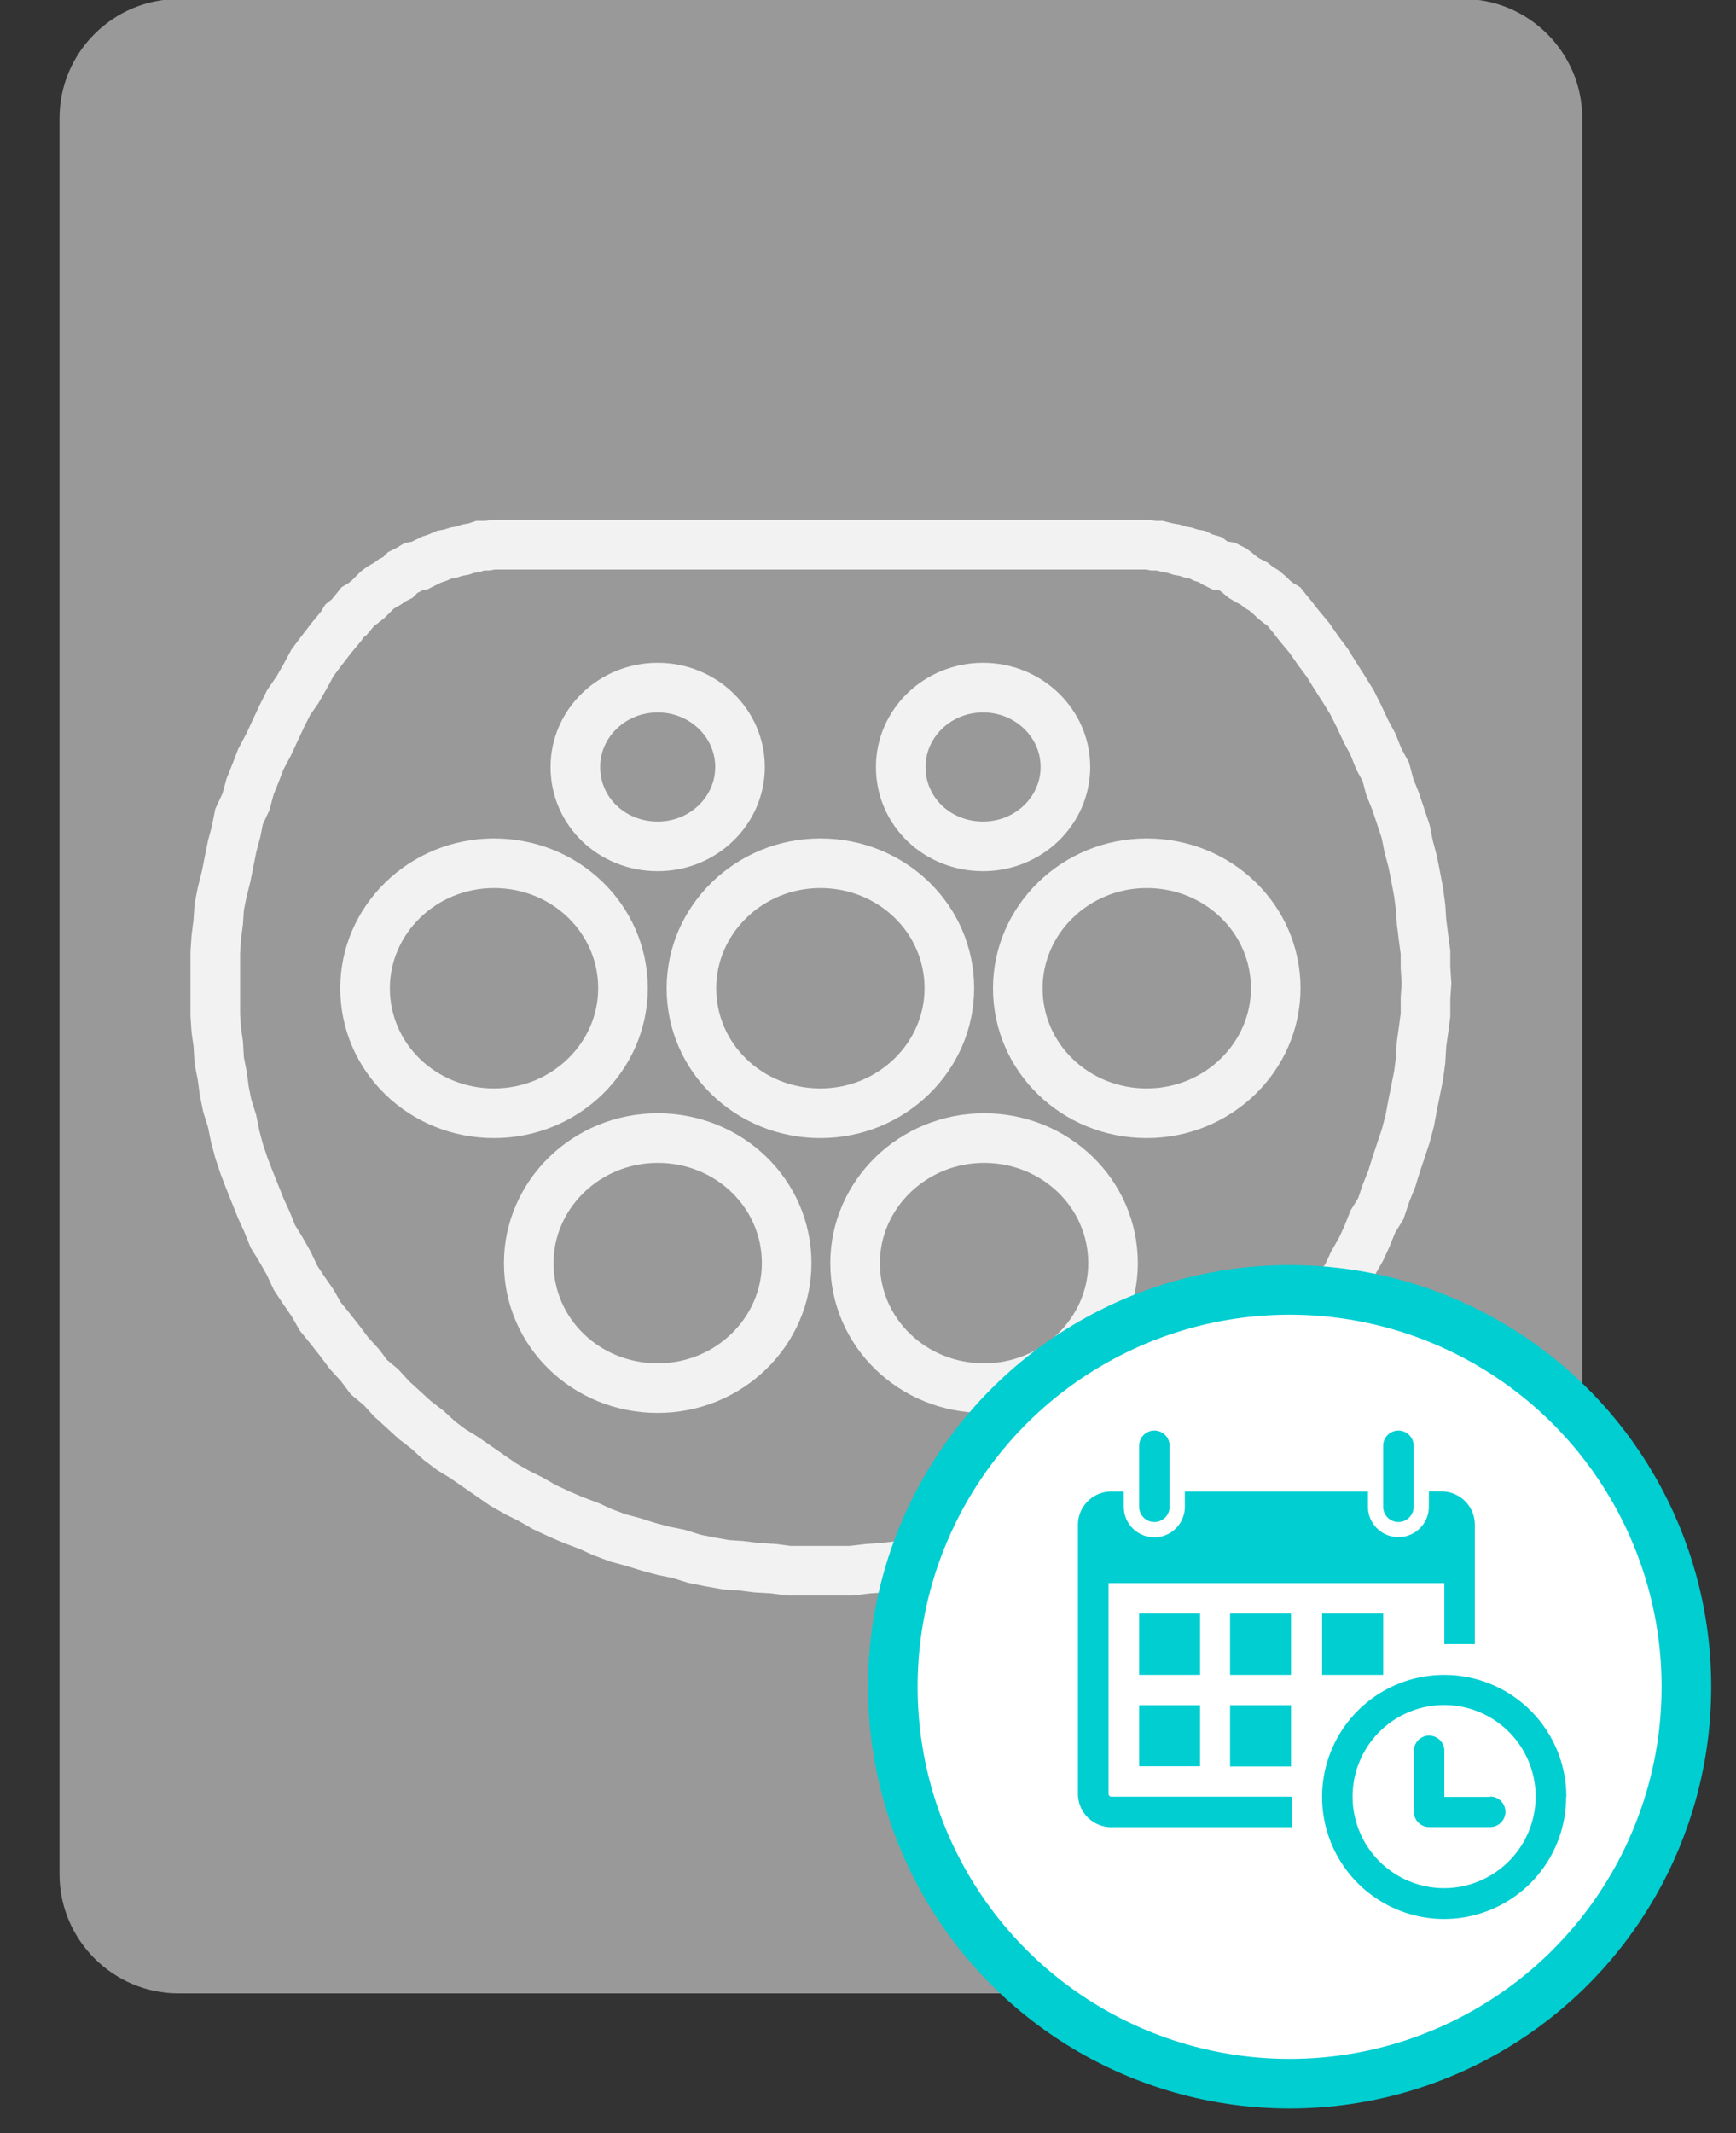 <?xml version="1.0" encoding="utf-8"?>
<!-- Generator: Adobe Illustrator 19.1.0, SVG Export Plug-In . SVG Version: 6.00 Build 0)  -->
<svg version="1.1" id="Capa_1" xmlns="http://www.w3.org/2000/svg" xmlns:xlink="http://www.w3.org/1999/xlink" x="0px" y="0px"
	 viewBox="0 0 175 215" style="enable-background:new 0 0 166.7 210.7;" xml:space="preserve">
<rect x="0" y="0" width="175" height="215" fill="#333333" stroke="none"/>
<style type="text/css">	
	.st170{fill:none;stroke:#F2F2F2;stroke-width:5;stroke-miterlimit:10;}
	.st171{fill:none;stroke:#F2F2F2;stroke-width:3;stroke-miterlimit:10;}
	.white{fill:#ffffff;}
	.grey{fill:#999999;}
	.blue{fill:#00CED1;}
	.sblue{stroke:#00CED1;stroke-width:5;stroke-miterlimit:10;}
	.sgrey{stroke:#666666;stroke-width:5;stroke-miterlimit:10;}
	.st170{fill:none;stroke:#F2F2F2;stroke-width:5;stroke-miterlimit:10;}
</style>
<g transform="translate(0, -5)">
	<g>
		<path class="grey" d="M147.5,205.9H18c-6.6,0-12-5.4-12-12v-177c0-6.6,5.4-12,12-12h129.5c6.6,0,12,5.4,12,12v177
			C159.5,200.5,154.1,205.9,147.5,205.9z"/>
	</g>
	<g>
		<g>
			<polygon class="st170" points="34.4,68.1 33.4,69.3 32.4,70.6 31.5,71.8 30.8,73.1 30,74.5 29.1,75.8 28.4,77.2 27.7,78.7 
				27.1,80 26.3,81.5 25.8,82.8 25.2,84.3 24.8,85.8 24.1,87.3 23.8,88.8 23.4,90.3 23.1,91.8 22.8,93.3 22.4,94.9 22.1,96.4 
				22,97.9 21.8,99.5 21.7,101 21.7,102.5 21.7,104.1 21.7,105.6 21.7,107.3 21.8,108.8 22,110.2 22.1,111.9 22.4,113.4 22.6,114.9 
				22.9,116.4 23.4,118 23.7,119.5 24.1,121 24.6,122.5 25.1,123.8 25.7,125.3 26.3,126.8 26.9,128.1 27.5,129.6 28.3,130.9 
				29.1,132.3 29.8,133.8 30.6,135 31.5,136.3 32.3,137.7 33.2,138.8 34.3,140.2 35.2,141.4 36.3,142.6 37.2,143.8 38.4,144.8 
				39.5,146 40.6,147 41.8,148.1 43.1,149.1 44.3,150.2 45.5,151.1 46.8,151.9 48.1,152.8 49.4,153.7 50.7,154.6 52.1,155.4 
				53.5,156.1 54.9,156.9 56.4,157.6 57.8,158.2 59.4,158.8 60.7,159.4 62.3,160 63.8,160.4 65.4,160.9 66.9,161.3 68.4,161.6 
				70,162.1 71.5,162.4 73.2,162.7 74.7,162.8 76.3,163 78,163.1 79.5,163.3 81,163.3 82.7,163.3 84.3,163.3 85.8,163.3 87.5,163.1 
				89,163 90.7,162.8 92.3,162.7 93.8,162.4 95.4,162.1 96.9,161.6 98.6,161.3 100.1,160.9 101.5,160.4 103,160 104.6,159.4 
				106.1,158.8 107.5,158.2 109,157.6 110.4,156.9 111.8,156.1 113.2,155.4 114.6,154.6 116,153.7 117.4,152.8 118.6,151.9 
				120,151.1 121.2,150.2 122.4,149.1 123.7,148.1 124.7,147 126,146 127,144.8 128.1,143.8 129.2,142.6 130.1,141.4 131.2,140.2 
				132.1,138.8 133,137.7 134,136.3 134.7,135 135.7,133.8 136.4,132.3 137.2,130.9 137.8,129.6 138.4,128.1 139.2,126.8 
				139.7,125.3 140.3,123.8 140.7,122.5 141.2,121 141.7,119.5 142.1,118 142.4,116.4 142.7,114.9 143,113.4 143.2,111.9 
				143.3,110.2 143.5,108.8 143.7,107.3 143.7,105.6 143.8,104.1 143.7,102.5 143.7,101 143.5,99.5 143.3,97.9 143.2,96.4 143,94.9 
				142.7,93.3 142.4,91.8 142,90.3 141.7,88.8 141.2,87.3 140.7,85.8 140.1,84.3 139.7,82.8 139,81.5 138.4,80 137.7,78.7 137,77.2 
				136.3,75.8 135.5,74.5 134.6,73.1 133.8,71.8 132.9,70.6 132,69.3 131,68.1 130.6,67.6 130.3,67.2 129.8,66.6 129.4,66.1 
				128.9,65.8 128.4,65.4 128,65 127.4,64.5 126.9,64.2 126.4,63.8 125.8,63.5 125.3,63.2 124.7,62.7 124.3,62.4 123.7,62.1 123,62 
				122.4,61.7 122,61.4 121.3,61.2 120.7,60.9 120.1,60.8 119.5,60.6 118.9,60.5 118.3,60.3 117.7,60.2 116.9,60 116.3,60 
				115.7,59.9 115,59.9 114.4,59.9 113.8,59.9 51.7,59.9 51.1,59.9 50.3,59.9 49.7,59.9 49.1,60 48.4,60 47.8,60.2 47.2,60.3 
				46.6,60.5 46,60.6 45.4,60.8 44.8,60.9 44.1,61.2 43.5,61.4 42.9,61.7 42.3,62 41.7,62.1 41.2,62.4 40.6,62.7 40.1,63.2 
				39.5,63.5 39.1,63.8 38.4,64.2 38,64.5 37.5,65 37.1,65.4 36.6,65.8 36.1,66.1 35.7,66.6 35.2,67.2 34.7,67.6 		"/>
			<path class="st170" d="M36.8,104.6c0-6.9,5.8-12.6,13-12.6c7.2,0,13,5.6,13,12.6c0,6.9-5.8,12.6-13,12.6
				C42.6,117.2,36.8,111.6,36.8,104.6z"/>
			<path class="st170" d="M69.7,104.6c0-6.9,5.8-12.6,13-12.6c7.2,0,13,5.6,13,12.6c0,6.9-5.8,12.6-13,12.6
				C75.5,117.2,69.7,111.6,69.7,104.6z"/>
			<path class="st170" d="M102.6,104.6c0-6.9,5.8-12.6,13-12.6c7.2,0,13,5.6,13,12.6c0,6.9-5.8,12.6-13,12.6
				C108.4,117.2,102.6,111.6,102.6,104.6z"/>
			<path class="st170" d="M86.2,132.3c0-6.9,5.8-12.6,13-12.6c7.2,0,13,5.6,13,12.6c0,6.9-5.8,12.6-13,12.6
				C92,144.9,86.2,139.3,86.2,132.3z"/>
			<path class="st170" d="M53.3,132.3c0-6.9,5.8-12.6,13-12.6c7.2,0,13,5.6,13,12.6c0,6.9-5.8,12.6-13,12.6
				C59.1,144.9,53.3,139.3,53.3,132.3z"/>
			<path class="st170" d="M58,82.3c0-4.4,3.7-8,8.3-8s8.3,3.6,8.3,8c0,4.4-3.7,8-8.3,8S58,86.8,58,82.3z"/>
			<path class="st170" d="M90.8,82.3c0-4.4,3.7-8,8.3-8s8.3,3.6,8.3,8c0,4.4-3.7,8-8.3,8S90.8,86.8,90.8,82.3z"/>
		</g>
	</g>
	<g transform="translate(80, 125)">
		<circle cx="50" cy="50" r="40" class="white sblue" />
		<g transform="translate(-58, -58)">
			<g transform="scale(1.2)">
				<path class="blue" d="M77.36,74.88V69.76a1.28,1.28,0,1,1,2.56,0v5.12a1.28,1.28,0,1,1-2.56,0h0Zm21.78,1.28a1.28,1.28,0,0,0,1.28-1.28V69.76a1.28,1.28,0,1,0-2.56,0v5.12a1.28,1.28,0,0,0,1.28,1.28h0Zm14.09,23.06A10.25,10.25,0,1,1,103,89a10.25,10.25,0,0,1,10.25,10.25h0Zm-2.56,0a7.69,7.69,0,1,0-7.69,7.69,7.7,7.7,0,0,0,7.69-7.69h0ZM82.48,83.85H77.36V89h5.12V83.85ZM77.36,96.67h5.12V91.54H77.36v5.13ZM85,89h5.12V83.85H85V89Zm0,7.69h5.12V91.54H85v5.13ZM74.79,99V81.29H103v5.12h2.56v-10a2.8,2.8,0,0,0-2.78-2.82H101.7v1.28a2.56,2.56,0,1,1-5.12,0V73.6H81.2v1.28a2.56,2.56,0,1,1-5.13,0V73.6H75a2.8,2.8,0,0,0-2.78,2.82V99A2.8,2.8,0,0,0,75,101.79H90.17V99.23H75A0.24,0.24,0,0,1,74.79,99h0ZM97.86,89V83.85H92.73V89h5.12Zm9,10.25H103V95.38a1.28,1.28,0,1,0-2.56,0v5.12a1.28,1.28,0,0,0,1.28,1.28h5.13a1.28,1.28,0,0,0,0-2.56h0Zm0,0"/>

			</g>
		</g>
	</g>
</g>
</svg>

